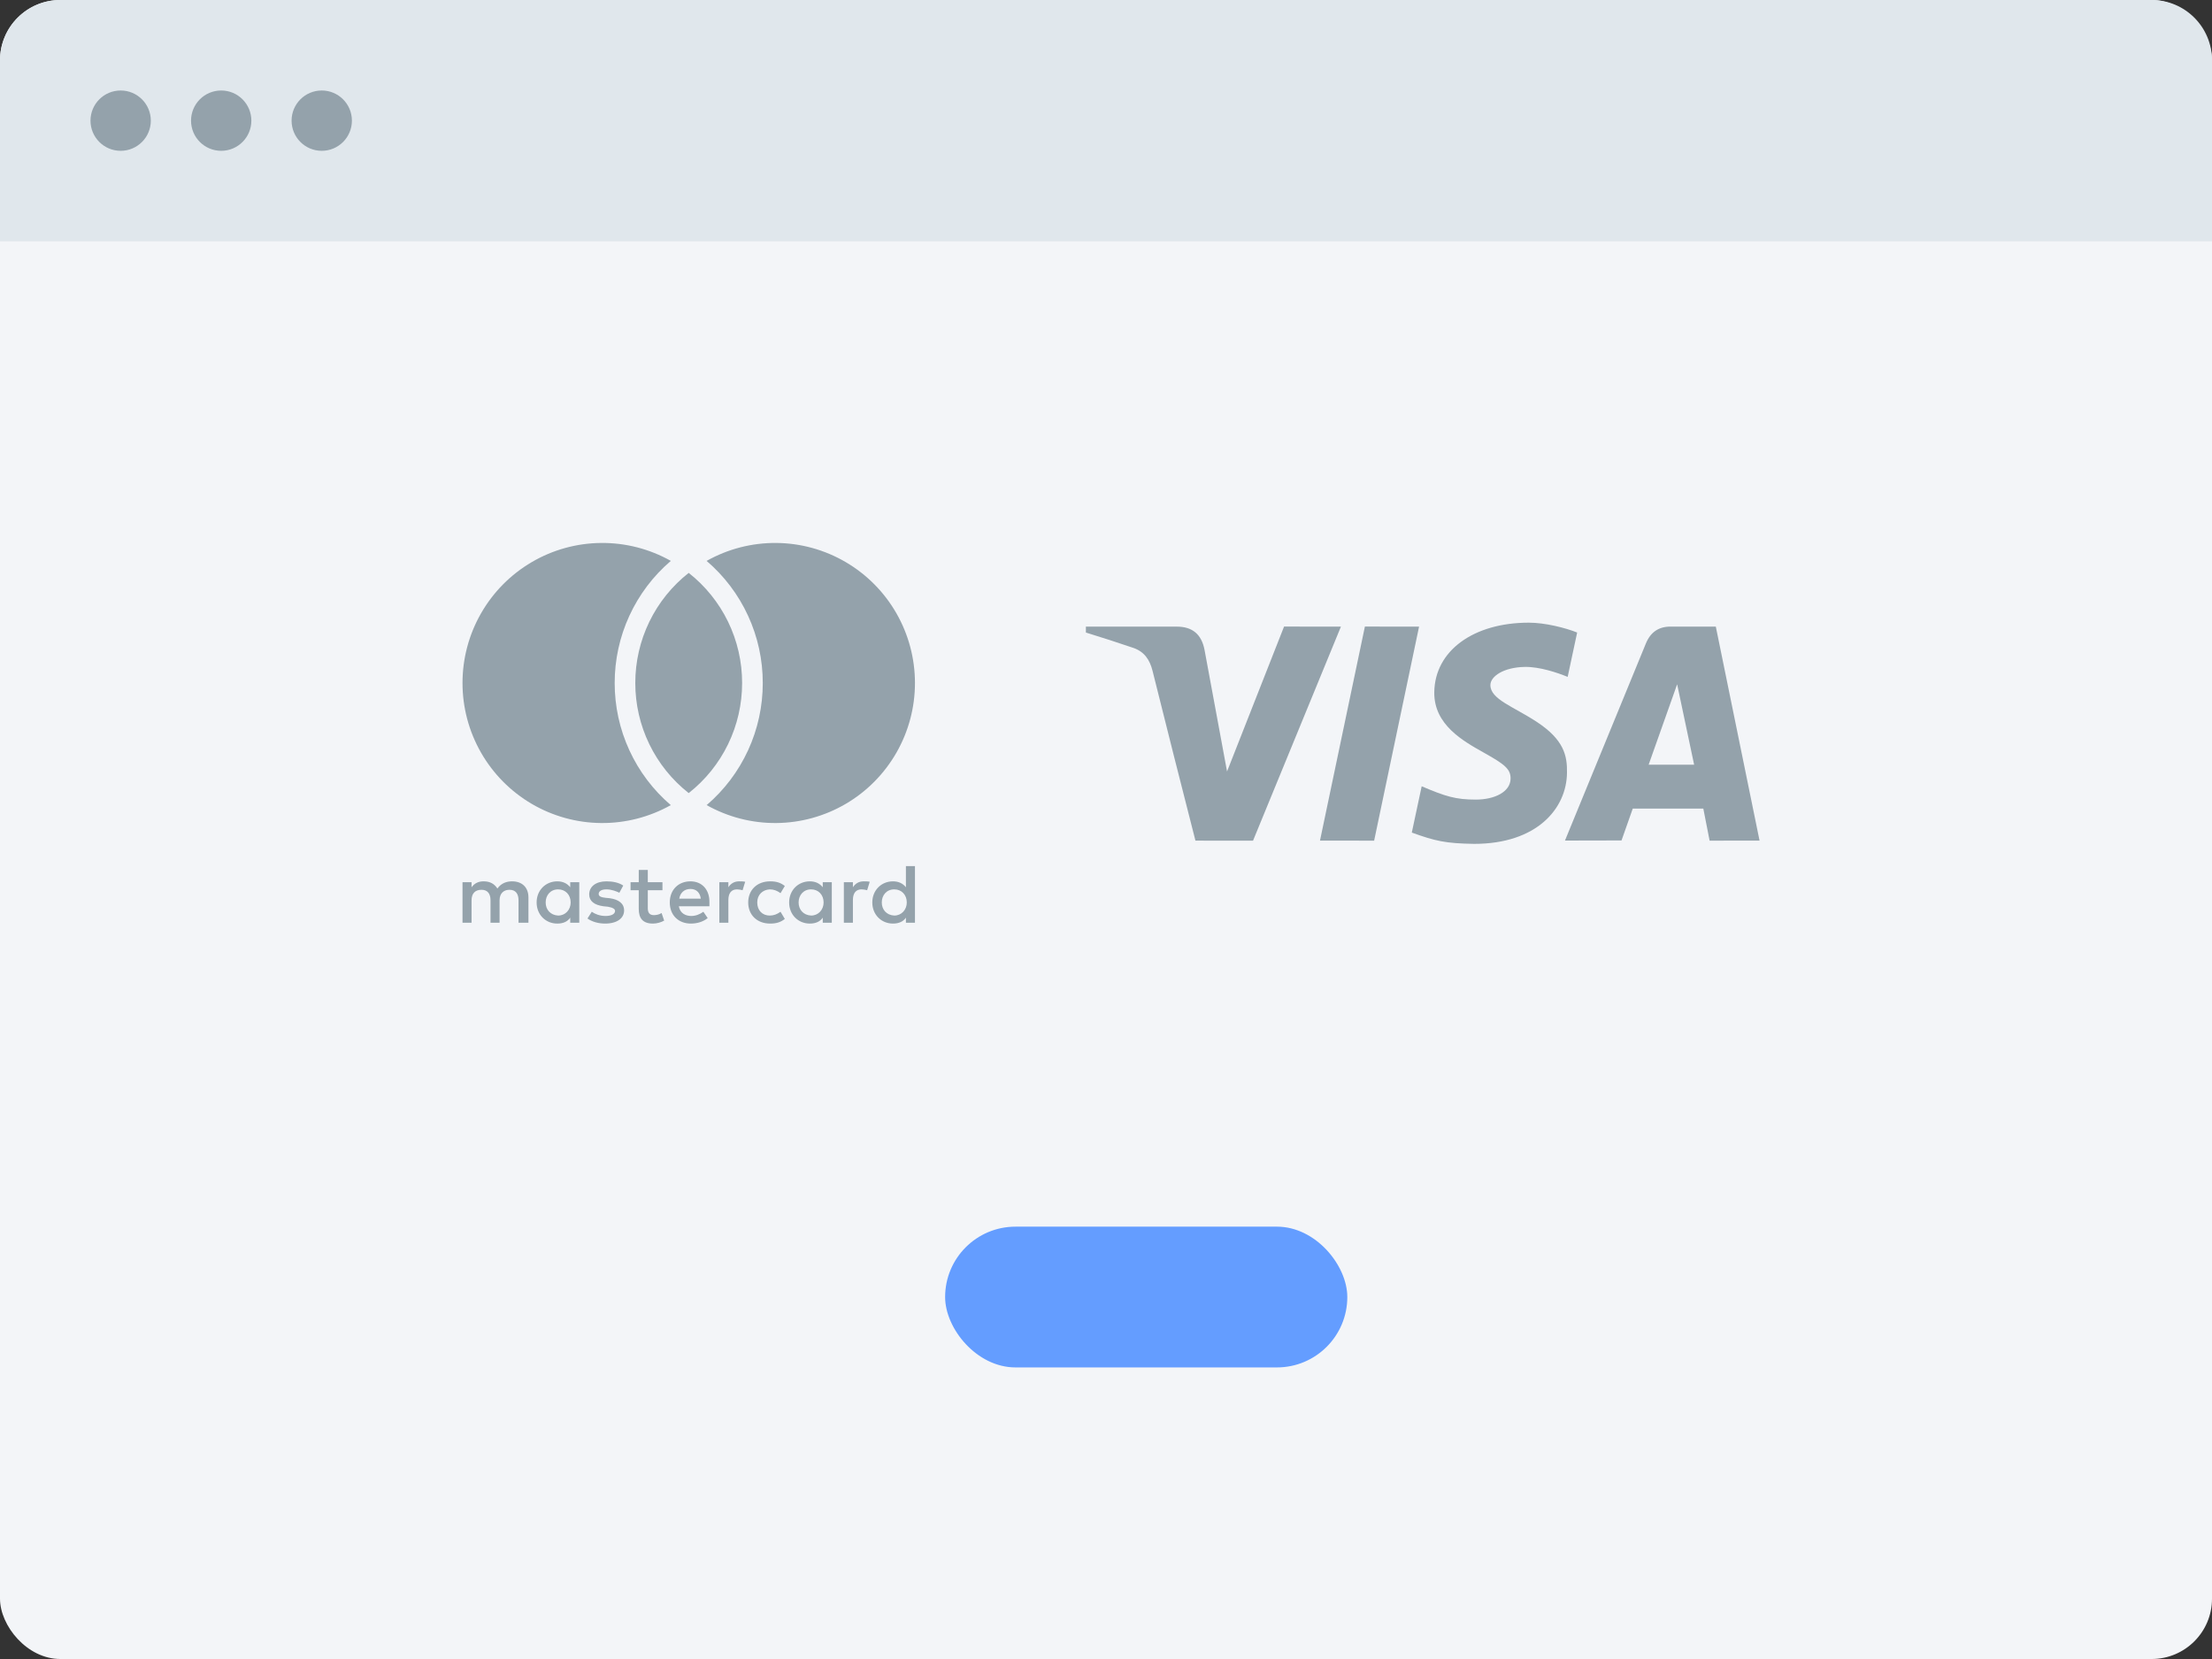 <svg width="220" height="165" viewBox="0 0 220 165" fill="none" xmlns="http://www.w3.org/2000/svg">
<rect x="0" y="0" width="220" height="165" fill="#333333" stroke="none"/>
<rect width="220" height="165" rx="6" fill="#F3F5F8"/>
<path d="M0 6C0 2.686 2.686 0 6 0H214C217.314 0 220 2.686 220 6V24H0V6Z" fill="#E0E7EC"/>
<path fill-rule="evenodd" clip-rule="evenodd" d="M12 15C13.657 15 15 13.657 15 12C15 10.343 13.657 9 12 9C10.343 9 9 10.343 9 12C9 13.657 10.343 15 12 15ZM22 15C23.657 15 25 13.657 25 12C25 10.343 23.657 9 22 9C20.343 9 19 10.343 19 12C19 13.657 20.343 15 22 15ZM35 12C35 13.657 33.657 15 32 15C30.343 15 29 13.657 29 12C29 10.343 30.343 9 32 9C33.657 9 35 10.343 35 12Z" fill="#94A2AB"/>
<path d="M68.498 56.979C70.154 58.281 71.493 59.944 72.414 61.84C73.334 63.737 73.811 65.819 73.809 67.928C73.811 70.037 73.333 72.119 72.413 74.016C71.492 75.913 70.153 77.576 68.496 78.878C66.839 77.576 65.5 75.913 64.58 74.016C63.66 72.119 63.183 70.037 63.185 67.928C63.183 65.819 63.66 63.737 64.58 61.84C65.5 59.944 66.839 58.281 68.496 56.979H68.498ZM66.718 55.786C64.965 57.285 63.558 59.148 62.594 61.245C61.63 63.342 61.132 65.624 61.135 67.932C61.132 70.24 61.63 72.521 62.594 74.617C63.557 76.714 64.964 78.576 66.716 80.074C64.599 81.264 62.208 81.879 59.781 81.857C57.354 81.834 54.975 81.176 52.88 79.948C50.785 78.719 49.048 76.963 47.841 74.854C46.634 72.745 45.999 70.356 46 67.925C46.001 65.494 46.636 63.105 47.845 60.997C49.053 58.888 50.791 57.133 52.886 55.906C54.981 54.678 57.361 54.021 59.788 54.001C62.215 53.98 64.606 54.595 66.722 55.786H66.718ZM70.282 80.074C72.034 78.575 73.441 76.713 74.404 74.617C75.368 72.521 75.865 70.24 75.863 67.932C75.866 65.624 75.368 63.342 74.403 61.245C73.439 59.148 72.031 57.285 70.278 55.786C72.394 54.595 74.784 53.98 77.212 54.001C79.639 54.021 82.019 54.678 84.114 55.906C86.209 57.133 87.947 58.888 89.155 60.997C90.364 63.105 90.999 65.494 91 67.925C91.001 70.356 90.366 72.745 89.159 74.854C87.952 76.963 86.215 78.719 84.12 79.948C82.025 81.176 79.646 81.834 77.219 81.857C74.792 81.879 72.399 81.264 70.282 80.074Z" fill="#94A2AB"/>
<path d="M52.557 91.773V89.252C52.557 88.286 51.957 87.656 50.928 87.656C50.414 87.656 49.857 87.823 49.471 88.37C49.172 87.908 48.743 87.656 48.1 87.656C47.671 87.656 47.243 87.781 46.9 88.244V87.74H46V91.773H46.9V89.546C46.9 88.832 47.286 88.496 47.886 88.496C48.486 88.496 48.786 88.874 48.786 89.546V91.773H49.686V89.546C49.686 88.832 50.114 88.496 50.671 88.496C51.272 88.496 51.571 88.874 51.571 89.546V91.773H52.557ZM65.886 87.74H64.429V86.521H63.529V87.74H62.714V88.538H63.528V90.387C63.528 91.311 63.914 91.857 64.943 91.857C65.329 91.857 65.757 91.731 66.057 91.563L65.8 90.807C65.543 90.975 65.243 91.017 65.029 91.017C64.6 91.017 64.429 90.765 64.429 90.344V88.538H65.886V87.74ZM73.514 87.655C73 87.655 72.657 87.908 72.443 88.244V87.74H71.543V91.773H72.443V89.504C72.443 88.832 72.743 88.454 73.3 88.454C73.471 88.454 73.686 88.496 73.857 88.538L74.114 87.698C73.943 87.656 73.686 87.656 73.514 87.656V87.655ZM61.986 88.076C61.557 87.781 60.957 87.656 60.314 87.656C59.286 87.656 58.6 88.16 58.6 88.958C58.6 89.63 59.114 90.008 60.014 90.135L60.443 90.177C60.914 90.26 61.172 90.387 61.172 90.597C61.172 90.891 60.829 91.101 60.228 91.101C59.629 91.101 59.157 90.891 58.857 90.681L58.428 91.353C58.9 91.689 59.543 91.857 60.186 91.857C61.386 91.857 62.072 91.311 62.072 90.555C62.072 89.84 61.514 89.462 60.657 89.336L60.228 89.294C59.843 89.252 59.543 89.168 59.543 88.916C59.543 88.622 59.843 88.454 60.314 88.454C60.829 88.454 61.343 88.664 61.6 88.79L61.986 88.076ZM85.9 87.656C85.386 87.656 85.043 87.908 84.829 88.244V87.74H83.928V91.773H84.829V89.504C84.829 88.832 85.129 88.454 85.686 88.454C85.857 88.454 86.072 88.496 86.243 88.538L86.5 87.698C86.329 87.656 86.072 87.656 85.9 87.656ZM74.414 89.756C74.414 90.975 75.271 91.857 76.6 91.857C77.2 91.857 77.629 91.731 78.057 91.395L77.629 90.681C77.286 90.933 76.943 91.059 76.557 91.059C75.829 91.059 75.314 90.555 75.314 89.756C75.314 89 75.829 88.496 76.557 88.454C76.943 88.454 77.286 88.58 77.629 88.832L78.057 88.118C77.629 87.781 77.2 87.656 76.6 87.656C75.271 87.656 74.414 88.538 74.414 89.756ZM82.729 89.756V87.74H81.829V88.244C81.529 87.866 81.1 87.656 80.543 87.656C79.386 87.656 78.486 88.538 78.486 89.756C78.486 90.975 79.386 91.857 80.543 91.857C81.143 91.857 81.572 91.647 81.829 91.269V91.773H82.729V89.756ZM79.428 89.756C79.428 89.042 79.9 88.454 80.671 88.454C81.4 88.454 81.914 89 81.914 89.756C81.914 90.471 81.4 91.059 80.671 91.059C79.9 91.017 79.428 90.471 79.428 89.756ZM68.671 87.656C67.471 87.656 66.614 88.496 66.614 89.756C66.614 91.017 67.471 91.857 68.714 91.857C69.314 91.857 69.914 91.689 70.386 91.311L69.957 90.681C69.614 90.933 69.186 91.101 68.757 91.101C68.2 91.101 67.643 90.849 67.514 90.134H70.557V89.798C70.6 88.496 69.829 87.656 68.671 87.656ZM68.671 88.412C69.228 88.412 69.615 88.748 69.7 89.378H67.557C67.643 88.832 68.029 88.412 68.671 88.412ZM91 89.756V86.143H90.1V88.244C89.8 87.866 89.371 87.656 88.814 87.656C87.657 87.656 86.757 88.538 86.757 89.756C86.757 90.975 87.657 91.857 88.814 91.857C89.414 91.857 89.843 91.647 90.1 91.269V91.773H91V89.756ZM87.7 89.756C87.7 89.042 88.171 88.454 88.943 88.454C89.671 88.454 90.186 89 90.186 89.756C90.186 90.471 89.671 91.059 88.943 91.059C88.171 91.017 87.7 90.471 87.7 89.756ZM57.614 89.756V87.74H56.714V88.244C56.414 87.866 55.986 87.656 55.428 87.656C54.271 87.656 53.371 88.538 53.371 89.756C53.371 90.975 54.271 91.857 55.428 91.857C56.029 91.857 56.457 91.647 56.714 91.269V91.773H57.614V89.756ZM54.271 89.756C54.271 89.042 54.743 88.454 55.514 88.454C56.243 88.454 56.757 89 56.757 89.756C56.757 90.471 56.243 91.059 55.514 91.059C54.743 91.017 54.271 90.471 54.271 89.756Z" fill="#94A2AB"/>
<path d="M170.034 83.611L169.408 80.422H162.39L161.273 83.588L155.648 83.6C159.263 74.774 161.949 68.239 163.699 63.99C164.157 62.878 164.97 62.311 166.167 62.32C167.083 62.328 168.576 62.328 170.651 62.323L175 83.603L170.034 83.611ZM163.97 76.053H168.493L166.804 68.058L163.97 76.053ZM127.709 62.317L133.365 62.323L124.622 83.614L118.896 83.608C117.456 77.984 116.034 72.356 114.63 66.723C114.351 65.6 113.798 64.815 112.735 64.443C111.164 63.909 109.585 63.397 108 62.91L108 62.323H117.037C118.6 62.323 119.513 63.091 119.806 64.667C120.102 66.246 120.844 70.269 122.039 76.728L127.709 62.317ZM141.137 62.323L136.668 83.611L131.283 83.603L135.749 62.317L141.137 62.323ZM152.053 61.929C153.663 61.929 155.693 62.439 156.86 62.91L155.916 67.321C154.861 66.89 153.125 66.309 151.664 66.329C149.543 66.365 148.231 67.27 148.231 68.137C148.231 69.549 150.509 70.261 152.854 71.803C155.528 73.561 155.883 75.14 155.849 76.858C155.813 80.416 152.854 83.929 146.612 83.929C143.764 83.886 142.737 83.645 140.414 82.806L141.397 78.202C143.761 79.205 144.763 79.526 146.785 79.526C148.636 79.526 150.224 78.766 150.238 77.442C150.249 76.501 149.68 76.033 147.603 74.871C145.526 73.705 142.611 72.095 142.65 68.855C142.698 64.71 146.564 61.929 152.053 61.929Z" fill="#94A2AB"/>
<rect x="94" y="122" width="40" height="14" rx="7" fill="#649DFF"/>
</svg>
